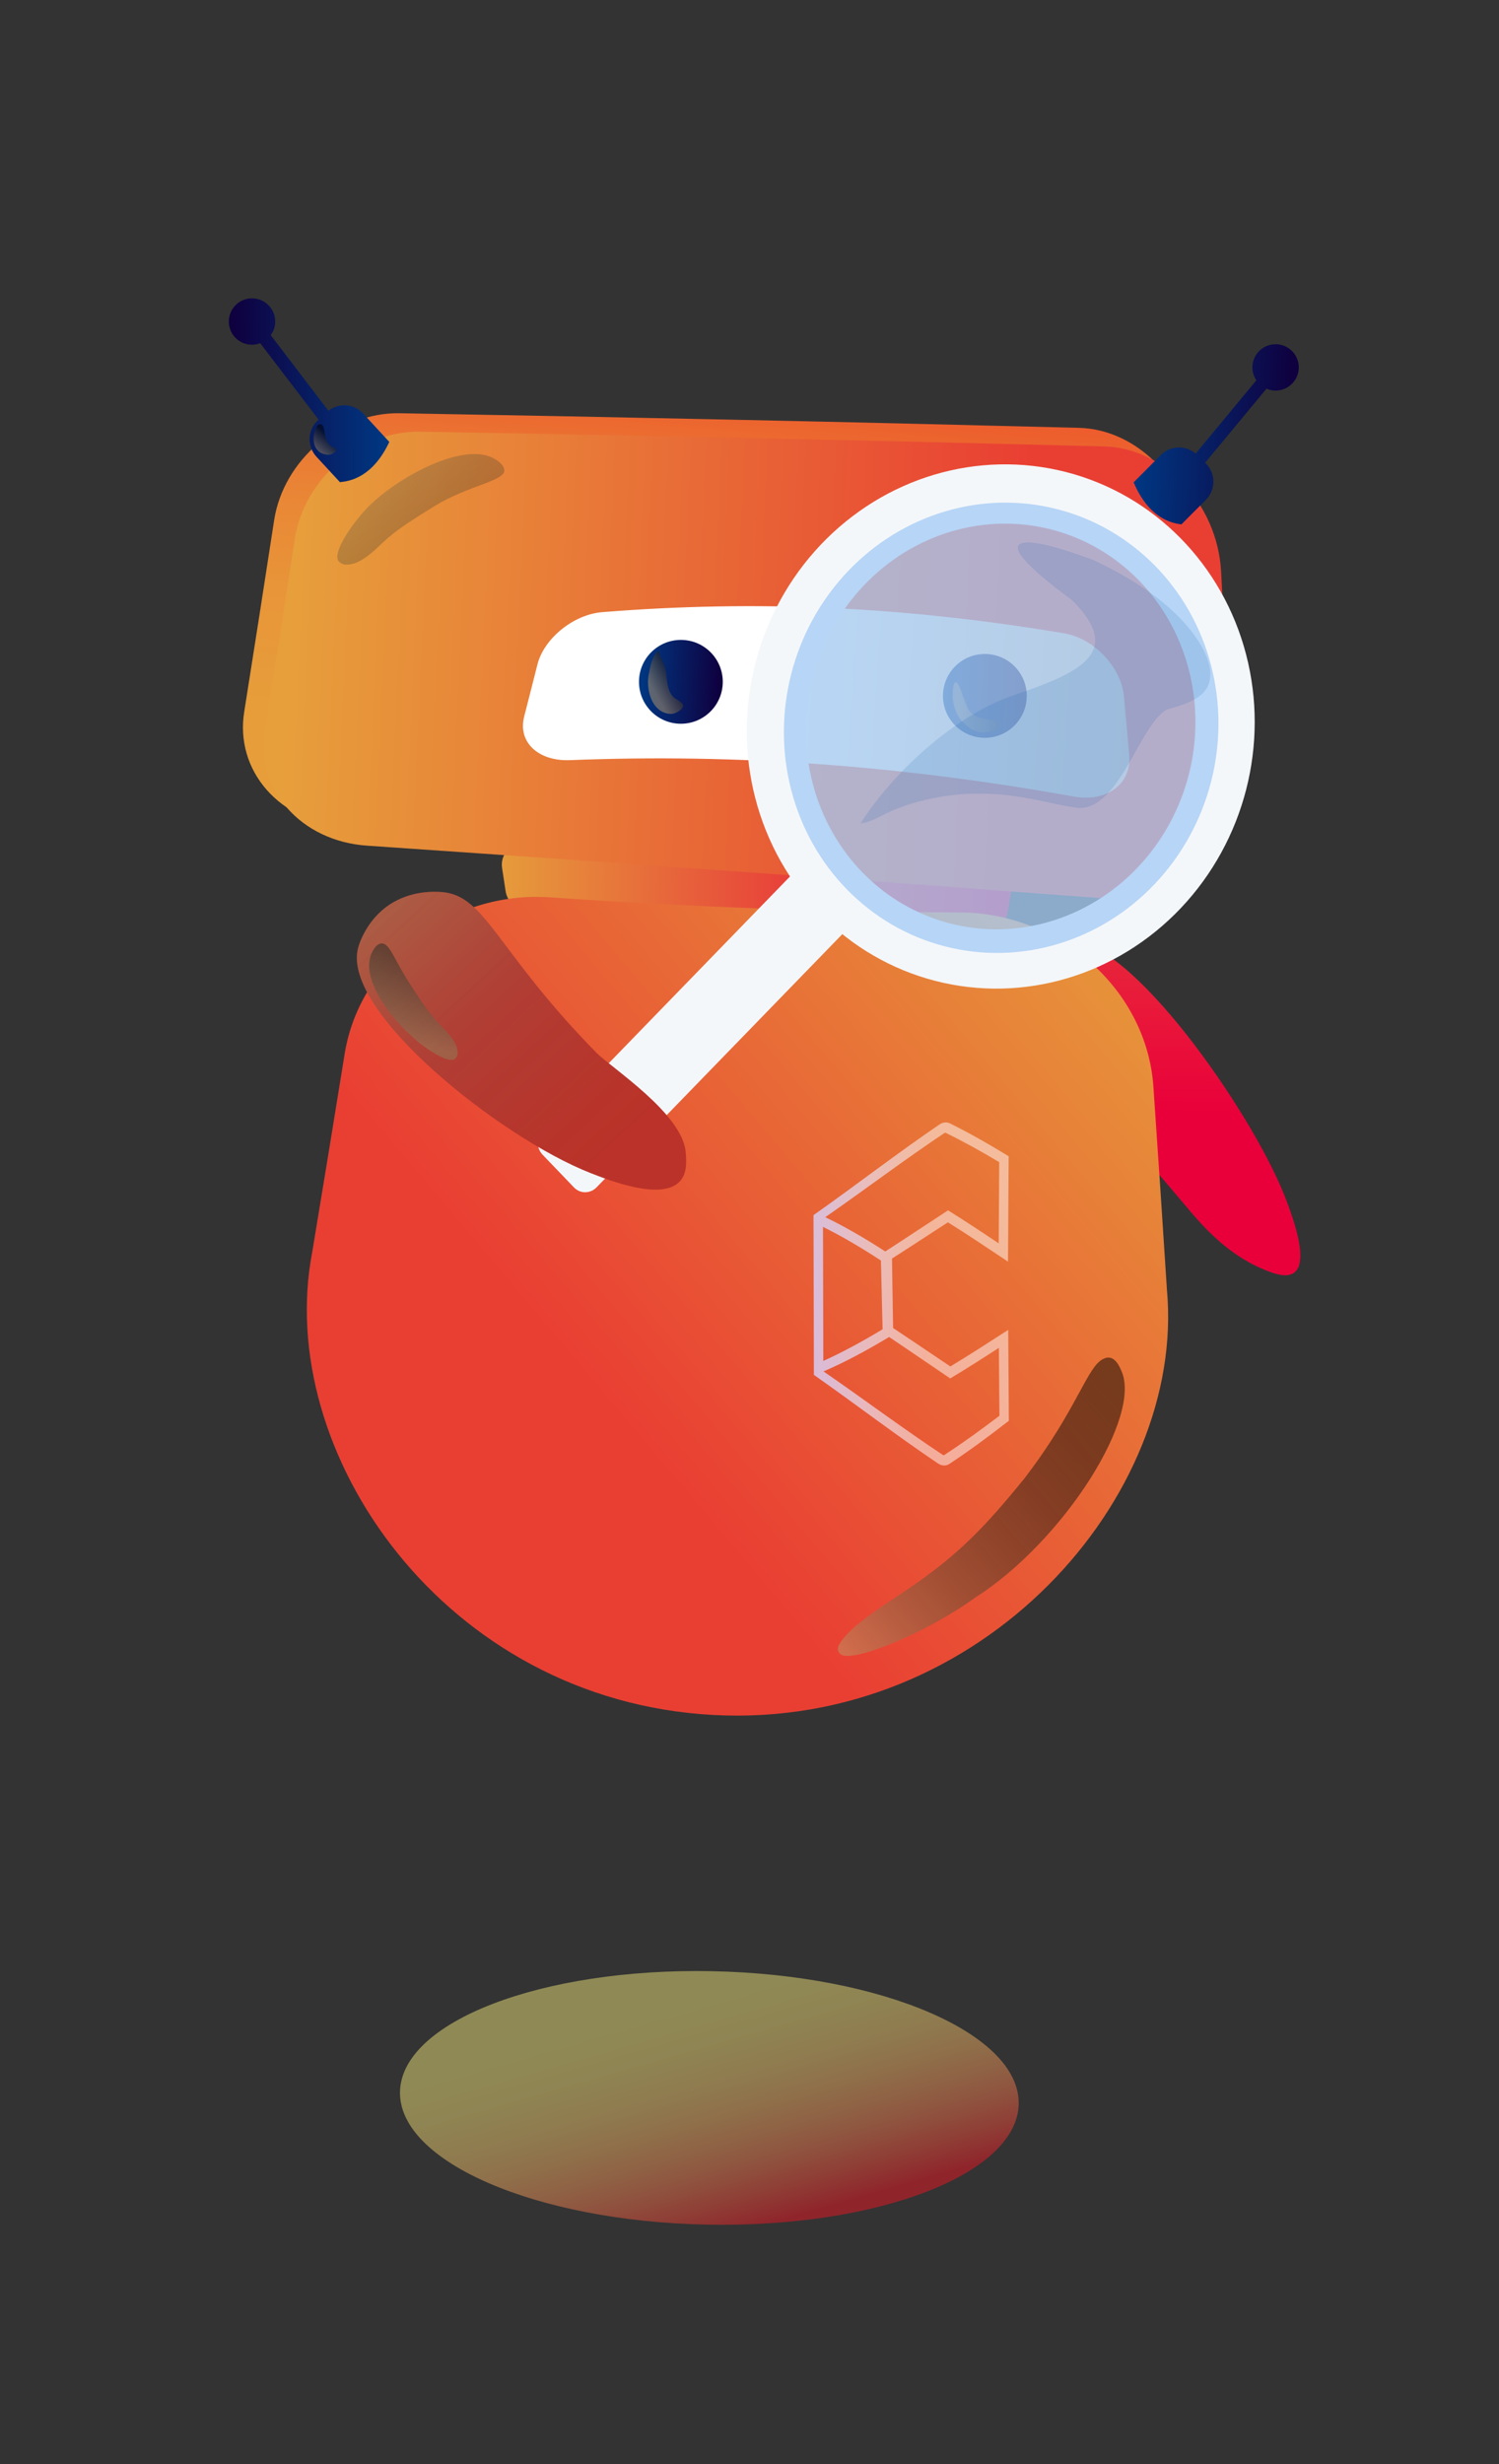 <?xml version="1.0" encoding="utf-8"?>
<!-- Generator: Adobe Illustrator 25.2.0, SVG Export Plug-In . SVG Version: 6.00 Build 0)  -->
<svg version="1.1" xmlns="http://www.w3.org/2000/svg" xmlns:xlink="http://www.w3.org/1999/xlink" x="0px" y="0px"
	 viewBox="0 0 353.88 581.41" style="enable-background:new 0 0 353.88 581.41;" xml:space="preserve">
<rect x="0" y="0" width="353.88" height="581.41" fill="#333333" stroke="none"/>
<style type="text/css">
	.st0{opacity:0.5;}
	.st1{fill:url(#SVGID_1_);}
	.st2{fill:url(#SVGID_2_);}
	.st3{fill:url(#SVGID_3_);}
	.st4{fill:url(#SVGID_4_);}
	.st5{fill:#FFFFFF;}
	.st6{fill:url(#SVGID_5_);}
	.st7{fill:url(#SVGID_6_);}
	.st8{fill:url(#SVGID_7_);}
	.st9{opacity:0.5;fill:url(#SVGID_8_);}
	.st10{fill:url(#SVGID_9_);}
	.st11{fill:url(#SVGID_10_);}
	.st12{fill:url(#SVGID_11_);}
	.st13{fill:url(#SVGID_12_);}
	.st14{fill:url(#SVGID_13_);}
	.st15{fill:url(#SVGID_14_);}
	.st16{fill:url(#SVGID_15_);}
	.st17{fill:url(#SVGID_16_);}
	.st18{fill:url(#SVGID_17_);}
	.st19{fill:url(#SVGID_18_);}
	.st20{fill:url(#SVGID_19_);}
	.st21{fill:url(#SVGID_20_);}
	.st22{opacity:0.5;fill:url(#SVGID_21_);}
	.st23{fill:#F4F7FA;}
	.st24{fill:none;stroke:#F4F7FA;stroke-width:14;stroke-miterlimit:10;}
	.st25{opacity:0.78;fill:#A6CCF4;}
	.st26{opacity:0.14;}
	.st27{fill:#0459A5;}
	.st28{fill:url(#SVGID_22_);}
	.st29{opacity:0.5;fill:url(#SVGID_23_);}
	.st30{opacity:0.5;fill:url(#SVGID_24_);}
</style>
<g id="Logo">
</g>
<g id="Mascot">
	<g class="st0">
		
			<linearGradient id="SVGID_1_" gradientUnits="userSpaceOnUse" x1="9300.82" y1="-7141.325" x2="9307.049" y2="-7141.325" gradientTransform="matrix(-0.623 0.877 0.704 1.169 10952.483 338.236)">
			<stop  offset="0" style="stop-color:#000000"/>
			<stop  offset="1" style="stop-color:#BA9B68"/>
		</linearGradient>
		<path class="st1" d="M135.96,150.19c-0.87-0.61-1.93-1-2.25-2.14c-0.34-1.5,0.46-2.62,0-3.67c-0.25-0.74-0.84-1.71-1.32-3.03
			c-0.03-0.08-0.06-0.17-0.1-0.21c-0.03-0.04-0.06-0.03-0.08-0.01c-0.92,0.5-1.65,2.8-1.82,4.66c-0.45,2.99,0.03,6.77,4.12,7.36
			c0.35,0.04,1.08-0.08,1.79-0.59c0.42-0.29,0.57-0.53,0.65-0.69C137.45,150.79,136.55,150.66,135.96,150.19z"/>
	</g>
	<g class="st0">
		
			<linearGradient id="SVGID_2_" gradientUnits="userSpaceOnUse" x1="9301.041" y1="-7141.142" x2="9307.269" y2="-7141.142" gradientTransform="matrix(-0.623 0.877 0.704 1.169 10952.483 338.236)">
			<stop  offset="0" style="stop-color:#000000"/>
			<stop  offset="1" style="stop-color:#BA9B68"/>
		</linearGradient>
		<path class="st2" d="M135.95,150.6c-0.87-0.61-1.93-1-2.25-2.14c-0.34-1.5,0.46-2.62,0-3.67c-0.25-0.74-0.85-1.71-1.32-3.03
			c-0.03-0.08-0.06-0.17-0.1-0.21c-0.03-0.04-0.06-0.03-0.08-0.01c-0.92,0.5-1.65,2.8-1.82,4.66c-0.45,2.99,0.02,6.77,4.12,7.36
			c0.36,0.04,1.08-0.08,1.79-0.59c0.42-0.3,0.57-0.53,0.65-0.69C137.44,151.2,136.54,151.07,135.95,150.6z"/>
	</g>
	<g class="st0">
		
			<linearGradient id="SVGID_3_" gradientUnits="userSpaceOnUse" x1="9301.576" y1="-7140.515" x2="9307.804" y2="-7140.515" gradientTransform="matrix(-0.623 0.877 0.704 1.169 10952.483 338.236)">
			<stop  offset="0" style="stop-color:#000000"/>
			<stop  offset="1" style="stop-color:#BA9B68"/>
		</linearGradient>
		<path class="st3" d="M136.06,151.8c-0.87-0.62-1.93-1.01-2.25-2.14c-0.34-1.5,0.46-2.62,0-3.67c-0.25-0.74-0.84-1.71-1.32-3.03
			c-0.03-0.08-0.06-0.17-0.1-0.21c-0.03-0.04-0.06-0.03-0.08-0.02c-0.92,0.5-1.65,2.8-1.82,4.66c-0.45,2.99,0.02,6.77,4.12,7.36
			c0.36,0.04,1.08-0.08,1.79-0.59c0.42-0.3,0.57-0.53,0.65-0.69C137.55,152.4,136.65,152.27,136.06,151.8z"/>
	</g>
	<g class="st0">
		
			<linearGradient id="SVGID_4_" gradientUnits="userSpaceOnUse" x1="9301.795" y1="-7140.332" x2="9308.024" y2="-7140.332" gradientTransform="matrix(-0.623 0.877 0.704 1.169 10952.483 338.236)">
			<stop  offset="0" style="stop-color:#000000"/>
			<stop  offset="1" style="stop-color:#BA9B68"/>
		</linearGradient>
		<path class="st4" d="M136.05,152.2c-0.87-0.62-1.93-1-2.25-2.14c-0.34-1.5,0.46-2.62,0-3.67c-0.25-0.74-0.84-1.71-1.32-3.03
			c-0.03-0.08-0.06-0.17-0.1-0.21c-0.03-0.04-0.06-0.03-0.08-0.01c-0.92,0.5-1.65,2.8-1.82,4.66c-0.45,2.99,0.03,6.78,4.12,7.36
			c0.36,0.04,1.08-0.08,1.79-0.59c0.42-0.3,0.57-0.52,0.65-0.69C137.54,152.81,136.64,152.68,136.05,152.2z"/>
	</g>
	<path class="st5" d="M220.88,237.84"/>
	<path class="st5" d="M182.18,318.83V319l0.14-0.09L182.18,318.83z"/>
	<g>
		<g>
			<g>
				<g>
					<g>
						
							<linearGradient id="SVGID_5_" gradientUnits="userSpaceOnUse" x1="9633.939" y1="3398.661" x2="9774.058" y2="3398.661" gradientTransform="matrix(-0.862 -0.017 -0.015 0.759 8590.044 -2204.127)">
							<stop  offset="0" style="stop-color:#E9003A"/>
							<stop  offset="1" style="stop-color:#E6A13B"/>
						</linearGradient>
						<path class="st6" d="M123.74,198.9l110.46,3.12c3.1,0.09,5.42,2.9,4.91,5.96l-1.2,7.2c-0.43,2.55-2.69,4.39-5.28,4.27
							l-108.42-4.81c-2.44-0.11-4.47-1.93-4.84-4.35l-0.84-5.51C118.05,201.63,120.55,198.81,123.74,198.9z"/>
						<g>
							<g>
								<g>
									<g>
										
											<linearGradient id="SVGID_6_" gradientUnits="userSpaceOnUse" x1="8019.324" y1="2311.384" x2="8033.261" y2="2496.203" gradientTransform="matrix(-0.995 -0.019 -0.02 1 8207.217 -2119.153)">
											<stop  offset="0.135" style="stop-color:#F31C1F"/>
											<stop  offset="0.202" style="stop-color:#F03B26"/>
											<stop  offset="0.285" style="stop-color:#ED5A2C"/>
											<stop  offset="0.376" style="stop-color:#EB7332"/>
											<stop  offset="0.477" style="stop-color:#E98736"/>
											<stop  offset="0.593" style="stop-color:#E89539"/>
											<stop  offset="0.738" style="stop-color:#E79D3A"/>
											<stop  offset="1" style="stop-color:#E79F3B"/>
										</linearGradient>
										<path class="st7" d="M81.71,195.18c58.26,3.97,116.92,8.17,175.98,12.61c15.83,1.22,28.03-10.61,27.17-26.48
											c-0.84-16.97-1.72-33.95-2.62-50.95c-0.91-15.9-13.31-29.1-27.61-29.42c-53.86-1.38-107.32-2.52-160.39-3.44
											c-14.09-0.2-27.27,11.06-29.5,25.1c-2.32,15.1-4.68,30.19-7.07,45.25C55.36,181.87,66.09,194.08,81.71,195.18z"/>
									</g>
									<g>
										<g>
											
												<linearGradient id="SVGID_7_" gradientUnits="userSpaceOnUse" x1="8568.042" y1="2719.308" x2="8814.218" y2="2719.308" gradientTransform="matrix(-0.929 -0.043 -0.046 0.999 8381.544 -2188.153)">
												<stop  offset="0.244" style="stop-color:#E93F33"/>
												<stop  offset="1" style="stop-color:#E79F3B"/>
											</linearGradient>
											<path class="st8" d="M86.59,199.52c58.66,3.99,117.72,8.21,177.17,12.67c15.83,1.22,28.02-10.62,27.16-26.48
												c-0.85-16.96-1.73-33.95-2.65-50.95c-0.92-15.9-13.33-29.1-27.63-29.43c-54.23-1.4-108.06-2.56-161.49-3.48
												c-14.09-0.2-27.27,11.05-29.52,25.1c-2.33,15.1-4.7,30.19-7.09,45.25C60.25,186.21,70.98,198.42,86.59,199.52z"/>
										</g>
										
											<linearGradient id="SVGID_8_" gradientUnits="userSpaceOnUse" x1="8030.972" y1="2422.388" x2="8066.228" y2="2381.03" gradientTransform="matrix(-1 -0.02 -0.02 1 8195.06 -2119.719)">
											<stop  offset="0" style="stop-color:#000000;stop-opacity:0.4"/>
											<stop  offset="1" style="stop-color:#BA9B68"/>
										</linearGradient>
										<path class="st9" d="M90.17,128.2c3.37-3.17,6.35-5.02,12.31-8.73c7.79-4.85,16.72-5.98,16.58-8.5
											c-0.09-1.64-2.33-2.73-2.83-2.98c-7.66-3.75-23.91,5.48-30.27,12.62c-3.89,4.37-7.38,10.07-6.04,11.76
											c0.21,0.27,0.85,0.82,1.65,0.85C84.76,133.35,87.61,130.61,90.17,128.2z"/>
										<g>
											
												<linearGradient id="SVGID_9_" gradientUnits="userSpaceOnUse" x1="7765.923" y1="2661.806" x2="7803.63" y2="2661.806" gradientTransform="matrix(-0.999 -0.046 -0.046 0.999 8186.408 -2197.173)">
												<stop  offset="0.032" style="stop-color:#0F003F"/>
												<stop  offset="1" style="stop-color:#003883"/>
											</linearGradient>
											<path class="st10" d="M268.26,113.16l5.82-5.83c2.24-2.24,5.82-2.33,8.19-0.31l14.33-17.3
												c-0.63-0.94-0.99-2.07-0.93-3.29c0.14-3.02,2.7-5.35,5.72-5.21c3.02,0.14,5.35,2.7,5.21,5.72
												c-0.14,3.02-2.7,5.35-5.72,5.21c-0.67-0.03-1.3-0.2-1.89-0.45l-14.49,17.48l0.18,0.18c2.36,2.35,2.36,6.21,0.01,8.57
												l-4.64,4.64l-1.15,1.16l-0.03,0.03l-0.04-0.04c-2.4-0.33-7.63-1.5-11.21-9.92"/>
											
												<linearGradient id="SVGID_10_" gradientUnits="userSpaceOnUse" x1="-13060.327" y1="2104.478" x2="-13022.621" y2="2104.478" gradientTransform="matrix(1 -6.738657e-03 6.738657e-03 1 13099.985 -2100.238)">
												<stop  offset="0.032" style="stop-color:#0F003F"/>
												<stop  offset="1" style="stop-color:#003883"/>
											</linearGradient>
											<path class="st11" d="M91.31,103.62l-5.59-6.06c-2.15-2.33-5.72-2.56-8.17-0.63L63.91,79.08
												c0.67-0.91,1.07-2.03,1.06-3.25c-0.02-3.02-2.49-5.46-5.51-5.44c-3.02,0.02-5.46,2.49-5.44,5.51
												c0.02,3.02,2.49,5.46,5.51,5.44c0.67,0,1.31-0.15,1.9-0.37l13.79,18.04l-0.18,0.17c-2.45,2.26-2.6,6.11-0.35,8.56
												l4.45,4.82l1.11,1.2l0.03,0.03l0.04-0.04c2.41-0.23,7.68-1.2,11.59-9.48"/>
										</g>
									</g>
								</g>
								<g class="st0">
									
										<linearGradient id="SVGID_11_" gradientUnits="userSpaceOnUse" x1="-2560.519" y1="1314.124" x2="-2554.909" y2="1314.124" gradientTransform="matrix(-0.557 0.746 0.733 0.648 -2311.385 1161.824)">
										<stop  offset="0" style="stop-color:#000000"/>
										<stop  offset="1" style="stop-color:#BA9B68"/>
									</linearGradient>
									<path class="st12" d="M78.34,105.35c-0.74-0.42-1.01-0.94-1.45-2.09c-0.49-1.59-0.3-2.43-0.73-2.89
										c-0.26-0.32-0.57-0.3-0.66-0.29c-1.19,0.04-2.28,4.36-0.58,6.05c0.85,1.15,2.82,1.47,3.72,0.84
										c0.14-0.09,0.45-0.32,0.57-0.5C79.64,105.77,78.9,105.67,78.34,105.35z"/>
								</g>
							</g>
							<g>
								<g>
									
										<linearGradient id="SVGID_12_" gradientUnits="userSpaceOnUse" x1="7810.036" y1="2721.853" x2="7953.436" y2="2721.853" gradientTransform="matrix(-0.998 -0.064 -0.064 0.998 8235 -2049.971)">
										<stop  offset="0" style="stop-color:#EEFFD4;stop-opacity:0.7"/>
										<stop  offset="0.59" style="stop-color:#FFFFFF"/>
									</linearGradient>
									<path class="st13" d="M134.49,179.35c39.75-1.56,78.09,1.25,119.07,8.59c7.69,1.38,13.63-2.93,13.01-9.8
										c-0.39-4.63-0.8-9.26-1.23-13.89c-0.67-6.88-7.11-13.65-14.11-14.82c-37.68-6.33-72.57-7.93-109.07-5
										c-6.78,0.56-13.68,6.18-15.26,12.25c-1.04,4.11-2.08,8.22-3.14,12.32C122.17,175.06,127.02,179.62,134.49,179.35z"/>
								</g>
								<g>
									<g>
										
											<linearGradient id="SVGID_13_" gradientUnits="userSpaceOnUse" x1="7826.503" y1="2726.098" x2="7846.278" y2="2726.098" gradientTransform="matrix(-0.999 -0.046 -0.046 0.999 8186.408 -2197.173)">
											<stop  offset="0.032" style="stop-color:#0F003F"/>
											<stop  offset="1" style="stop-color:#003883"/>
										</linearGradient>
										<circle class="st14" cx="232.5" cy="164.19" r="9.89"/>
										
											<linearGradient id="SVGID_14_" gradientUnits="userSpaceOnUse" x1="7898.343" y1="2726.098" x2="7918.118" y2="2726.098" gradientTransform="matrix(-0.999 -0.046 -0.046 0.999 8186.408 -2197.173)">
											<stop  offset="0.032" style="stop-color:#0F003F"/>
											<stop  offset="1" style="stop-color:#003883"/>
										</linearGradient>
										<circle class="st15" cx="160.74" cy="160.87" r="9.89"/>
									</g>
									<g class="st0">
										
											<linearGradient id="SVGID_15_" gradientUnits="userSpaceOnUse" x1="-3606.929" y1="569.382" x2="-3599.728" y2="569.382" gradientTransform="matrix(-0.646 0.86 0.673 1.187 -2552.86 2585.52)">
											<stop  offset="0" style="stop-color:#000000"/>
											<stop  offset="1" style="stop-color:#BA9B68"/>
										</linearGradient>
										<path class="st16" d="M158.74,164.19c-0.79-0.91-1.05-2.14-1.25-3.33c-0.17-1.15-0.14-2.26-0.52-3.48
											c-0.23-0.83-0.86-1.91-1.37-3.43c-0.03-0.09-0.07-0.19-0.11-0.25c-0.03-0.05-0.06-0.04-0.09-0.03
											c-0.99,0.36-1.8,2.85-2.12,4.88c-0.95,3.41,0.26,9.66,5.05,9.89c0.39,0.03,1.21-0.13,2.05-0.73
											c0.49-0.35,0.68-0.63,0.79-0.82C161.81,165.72,159.23,165,158.74,164.19z"/>
									</g>
									<g class="st0">
										
											<linearGradient id="SVGID_16_" gradientUnits="userSpaceOnUse" x1="-3742.277" y1="-3064.572" x2="-3734.09" y2="-3064.572" gradientTransform="matrix(-1.341 -0.147 8.240253e-05 -1.44 -4780.586 -4796.365)">
											<stop  offset="0" style="stop-color:#000000"/>
											<stop  offset="1" style="stop-color:#BA9B68"/>
										</linearGradient>
										<path class="st17" d="M227.51,164.73c0.65,1.48,0.7,2.45,1.85,3.57c1.51,1.43,4.19,1.37,5.47,1.69
											c0.85,0.25,1.42,0.68,0.75,1.81c-0.04,0.07-0.1,0.15-0.21,0.23c-0.1,0.07-0.2,0.11-0.29,0.15c-3.7,1.4-5.54,0.16-7.03-1.1
											c-2.61-2.13-3.68-5.85-2.89-9.47c0.06-0.33,0.25-0.72,0.57-0.65c0.19,0.04,0.32,0.23,0.42,0.4
											C226.82,162.47,227.08,163.65,227.51,164.73z"/>
									</g>
								</g>
							</g>
						</g>
					</g>
					<g>
						
							<linearGradient id="SVGID_17_" gradientUnits="userSpaceOnUse" x1="-14874.844" y1="-4871.898" x2="-14742.763" y2="-5007.4" gradientTransform="matrix(0.412 -0.59 0.88 0.615 10689.578 -5517.419)">
							<stop  offset="0" style="stop-color:#E9003A"/>
							<stop  offset="1" style="stop-color:#E6A13B"/>
						</linearGradient>
						<path class="st18" d="M279.83,284.42c-22.48-26.73-38.94-42.73-39.31-51.19c-0.04-0.97-0.26-5.94,3.65-8.88
							c3.12-2.35,7.6-2.46,10.03-2.13c14.76,1.98,42.3,41.73,49.54,61.15c1.58,4.23,5.81,15.6,1.03,17.3
							c-1.96,0.7-4.77-0.46-6.77-1.3C289.16,295.62,283.22,288.45,279.83,284.42z"/>
						<g>
							<g>
								
									<linearGradient id="SVGID_18_" gradientUnits="userSpaceOnUse" x1="8423.214" y1="2487.73" x2="8583.685" y2="2636.135" gradientTransform="matrix(-0.951 -0.018 -0.021 1 8311.615 -2114.331)">
									<stop  offset="0" style="stop-color:#E7903A"/>
									<stop  offset="0.71" style="stop-color:#E93F33"/>
								</linearGradient>
								<path class="st19" d="M168.43,404.63C168.43,404.63,168.43,404.63,168.43,404.63c63.59,3.39,111.48-51.62,107.06-100.27
									c-1.03-16.13-2.11-32.27-3.23-48.41c-1.8-22.72-22.31-40.57-45.6-40.67c-32.46-0.14-64.77-1.33-96.88-3.57
									c-23.04-1.58-44.57,14.45-48.35,36.55c-2.53,15.73-5.11,31.46-7.72,47.18C64.63,342.56,104.87,401.24,168.43,404.63z"/>
							</g>
							<g class="st0">
								
									<linearGradient id="SVGID_19_" gradientUnits="userSpaceOnUse" x1="7575.07" y1="2277.832" x2="7496.766" y2="2203.774" gradientTransform="matrix(-1.029 8.578602e-03 -0.052 1.031 8107.839 -2017.435)">
									<stop  offset="0.061" style="stop-color:#BA9B68"/>
									<stop  offset="0.077" style="stop-color:#B39564"/>
									<stop  offset="0.197" style="stop-color:#846E4A"/>
									<stop  offset="0.32" style="stop-color:#5B4C33"/>
									<stop  offset="0.445" style="stop-color:#3A3121"/>
									<stop  offset="0.573" style="stop-color:#211B12"/>
									<stop  offset="0.706" style="stop-color:#0E0C08"/>
									<stop  offset="0.844" style="stop-color:#040302"/>
									<stop  offset="1" style="stop-color:#000000"/>
								</linearGradient>
								<path class="st20" d="M216.7,373.3c9.29-6.62,15.31-12.3,25.23-24.6c12.53-16.34,14.72-26.47,18.66-28.14
									c2.44-1.16,3.71,1.9,4.01,2.6c5.39,10.64-13.43,40.42-34.36,53.77c-11.9,8.61-28.81,15.28-31.66,13.47
									c-0.44-0.27-1.17-1.13-0.5-2.33C200.74,383.3,209.57,378.32,216.7,373.3z"/>
							</g>
						</g>
					</g>
				</g>
				<g>
					<g>
						<linearGradient id="SVGID_20_" gradientUnits="userSpaceOnUse" x1="192.056" y1="305.301" x2="238.188" y2="305.301">
							<stop  offset="0.023" style="stop-color:#D7D4FF;stop-opacity:0.8"/>
							<stop  offset="0.59" style="stop-color:#FFFFFF;stop-opacity:0.5"/>
						</linearGradient>
						<path class="st21" d="M238.02,313.77c-4.52,2.92-9.08,5.86-13.66,8.63c-4.5-3.01-9.01-6.09-13.52-9.06
							c-0.09-5.47-0.17-10.94-0.26-16.4c4.4-2.8,8.8-5.7,13.2-8.55c4.75,2.97,9.49,6.14,14.19,9.28c0.05-8.29,0.1-16.58,0.15-24.86
							c-4.53-2.79-9.11-5.4-13.7-7.68c-0.79-0.46-1.78-0.4-2.58,0.14c-9.96,6.77-19.97,14.52-29.79,21.43c0,0.48,0,0.97,0,1.45
							c0.03,12.07,0.06,24.14,0.09,36.23c0.04,0.03,0.07,0.05,0.11,0.08c9.6,6.74,19.4,14.23,29.14,20.8
							c0.42,0.3,0.89,0.47,1.35,0.5c0.43,0.03,0.87-0.06,1.26-0.28c4.75-3.13,9.48-6.62,14.16-10.26
							C238.13,328.08,238.07,320.93,238.02,313.77z M222.95,267.33c0.11-0.07,0.25-0.08,0.36-0.02c4.21,2.06,8.41,4.39,12.58,6.88
							c-0.04,6.39-0.08,12.78-0.12,19.17c-3.96-2.66-7.95-5.3-11.96-7.79c-4.93,3.21-9.88,6.52-14.82,9.7
							c-4.74-3.07-9.47-5.83-14.16-8.09C204.12,280.73,213.56,273.6,222.95,267.33z M194.29,289.47c4.53,2.24,9.1,4.95,13.68,7.94
							c0.13,5.4,0.26,10.8,0.39,16.22c-4.69,2.82-9.36,5.38-13.99,7.47C194.35,310.55,194.32,300.01,194.29,289.47z M222.9,343.31
							c-0.1,0.05-0.23,0.03-0.37-0.07c-9.39-6.22-18.83-13.28-28.12-19.67c5.13-2.2,10.3-5,15.49-8.12
							c4.81,3.21,9.63,6.55,14.43,9.78c3.84-2.31,7.68-4.75,11.48-7.22c0.04,5.34,0.08,10.69,0.13,16.03
							C231.63,337.32,227.27,340.47,222.9,343.31z"/>
					</g>
				</g>
			</g>
			
				<linearGradient id="SVGID_21_" gradientUnits="userSpaceOnUse" x1="7982.877" y1="2745.188" x2="7964.353" y2="2805.391" gradientTransform="matrix(-1 -0.02 -0.02 1 8195.06 -2119.719)">
				<stop  offset="0" style="stop-color:#FFF47F;stop-opacity:0.9"/>
				<stop  offset="0.165" style="stop-color:#FFF17E;stop-opacity:0.9"/>
				<stop  offset="0.302" style="stop-color:#FFE679;stop-opacity:0.9"/>
				<stop  offset="0.429" style="stop-color:#FFD572;stop-opacity:0.9"/>
				<stop  offset="0.551" style="stop-color:#FFBD68;stop-opacity:0.9"/>
				<stop  offset="0.668" style="stop-color:#FF9D5B;stop-opacity:0.9"/>
				<stop  offset="0.782" style="stop-color:#FF764B;stop-opacity:0.9"/>
				<stop  offset="0.892" style="stop-color:#FF4938;stop-opacity:0.9"/>
				<stop  offset="1" style="stop-color:#FF1522;stop-opacity:0.9"/>
			</linearGradient>
			<path class="st22" d="M240.49,496.42c-0.33,16.51-33.29,29.25-73.62,28.46c-40.33-0.8-72.76-14.83-72.44-31.34
				c0.33-16.51,33.29-29.25,73.62-28.46C208.38,465.88,240.81,479.91,240.49,496.42z"/>
		</g>
		<g>
			<g>
				<path class="st23" d="M135.51,280.17l-7.44-7.75c-1.46-1.52-1.43-3.99,0.07-5.53l60.83-62.64l12.71,13.24l-60.83,62.64
					C139.36,281.67,136.96,281.69,135.51,280.17z"/>
				
					<ellipse transform="matrix(0.249 -0.968 0.968 0.249 11.487 357.586)" class="st24" cx="236.42" cy="171.38" rx="55.01" ry="52.85"/>
				
					<ellipse transform="matrix(0.249 -0.968 0.968 0.249 11.264 357.916)" class="st25" cx="236.52" cy="171.69" rx="53.28" ry="51.19"/>
				<g class="st26">
					<path class="st27" d="M203.2,194.2c7.56-11.88,22.39-25.73,36.58-30.32c14.79-5.11,25.87-9.83,13.27-22.31
						c-22.76-16.71-11.3-15.58,4.91-9.5c18.86,8.71,26.03,18.84,27.52,24.83c1.37,6.37-2.93,8.6-9.72,10.41
						c-6.57,2.77-11.66,25.13-22.03,23.2c-4.86-0.58-13.18-3.32-22.11-3.24c-8.85-0.23-18.3,2.36-23.54,5.23
						C206.4,193.34,204.56,194.2,203.2,194.2z"/>
				</g>
			</g>
			<g>
				
					<linearGradient id="SVGID_22_" gradientUnits="userSpaceOnUse" x1="7288.552" y1="-7351.827" x2="7183.428" y2="-7506.1" gradientTransform="matrix(-0.22 0.976 0.976 0.22 8918.373 -5220.243)">
					<stop  offset="0.244" style="stop-color:#E93F33"/>
					<stop  offset="1" style="stop-color:#E79F3B"/>
				</linearGradient>
				<path class="st28" d="M140.72,248.31c-23.59-24.03-26-37.03-36.42-37.84c-1.2-0.09-7.31-0.57-12.7,3.22
					c-4.3,3.02-6.4,7.52-7.06,9.99c-3.99,14.96,33.68,44.77,54.81,53.06c4.61,1.81,16.96,6.66,21.19,1.94
					c1.73-1.93,1.51-4.82,1.33-6.88C161.06,262.68,144.28,251.93,140.72,248.31z"/>
				
					<linearGradient id="SVGID_23_" gradientUnits="userSpaceOnUse" x1="7294.345" y1="-7342.775" x2="7317.517" y2="-7342.775" gradientTransform="matrix(-0.226 0.974 0.974 0.226 8901.318 -5222.083)">
					<stop  offset="0" style="stop-color:#000000"/>
					<stop  offset="1" style="stop-color:#BA9B68"/>
				</linearGradient>
				<path class="st29" d="M103.96,241.87c-2.54-2.59-4.04-4.89-7.04-9.48c-3.93-6.02-4.92-9.95-6.89-9.79
					c-1.28,0.1-2.1,1.87-2.28,2.27c-2.81,6.06,4.66,15.59,10.35,20.44c3.48,2.97,8.01,5.61,9.31,4.52c0.2-0.17,0.62-0.68,0.64-1.31
					C108.07,246.01,105.88,243.83,103.96,241.87z"/>
				
					<linearGradient id="SVGID_24_" gradientUnits="userSpaceOnUse" x1="7288.552" y1="-7351.827" x2="7183.428" y2="-7506.1" gradientTransform="matrix(-0.22 0.976 0.976 0.22 8918.373 -5220.243)">
					<stop  offset="0" style="stop-color:#000000;stop-opacity:0.4"/>
					<stop  offset="1" style="stop-color:#6AFFF0"/>
				</linearGradient>
				<path class="st30" d="M140.72,248.31c-23.59-24.03-26-37.03-36.42-37.84c-1.2-0.09-7.31-0.57-12.7,3.22
					c-4.3,3.02-6.4,7.52-7.06,9.99c-3.99,14.96,33.68,44.77,54.81,53.06c4.61,1.81,16.96,6.66,21.19,1.94
					c1.73-1.93,1.51-4.82,1.33-6.88C161.06,262.68,144.28,251.93,140.72,248.31z"/>
			</g>
		</g>
	</g>
</g>
<g id="Calque_3">
</g>
</svg>
